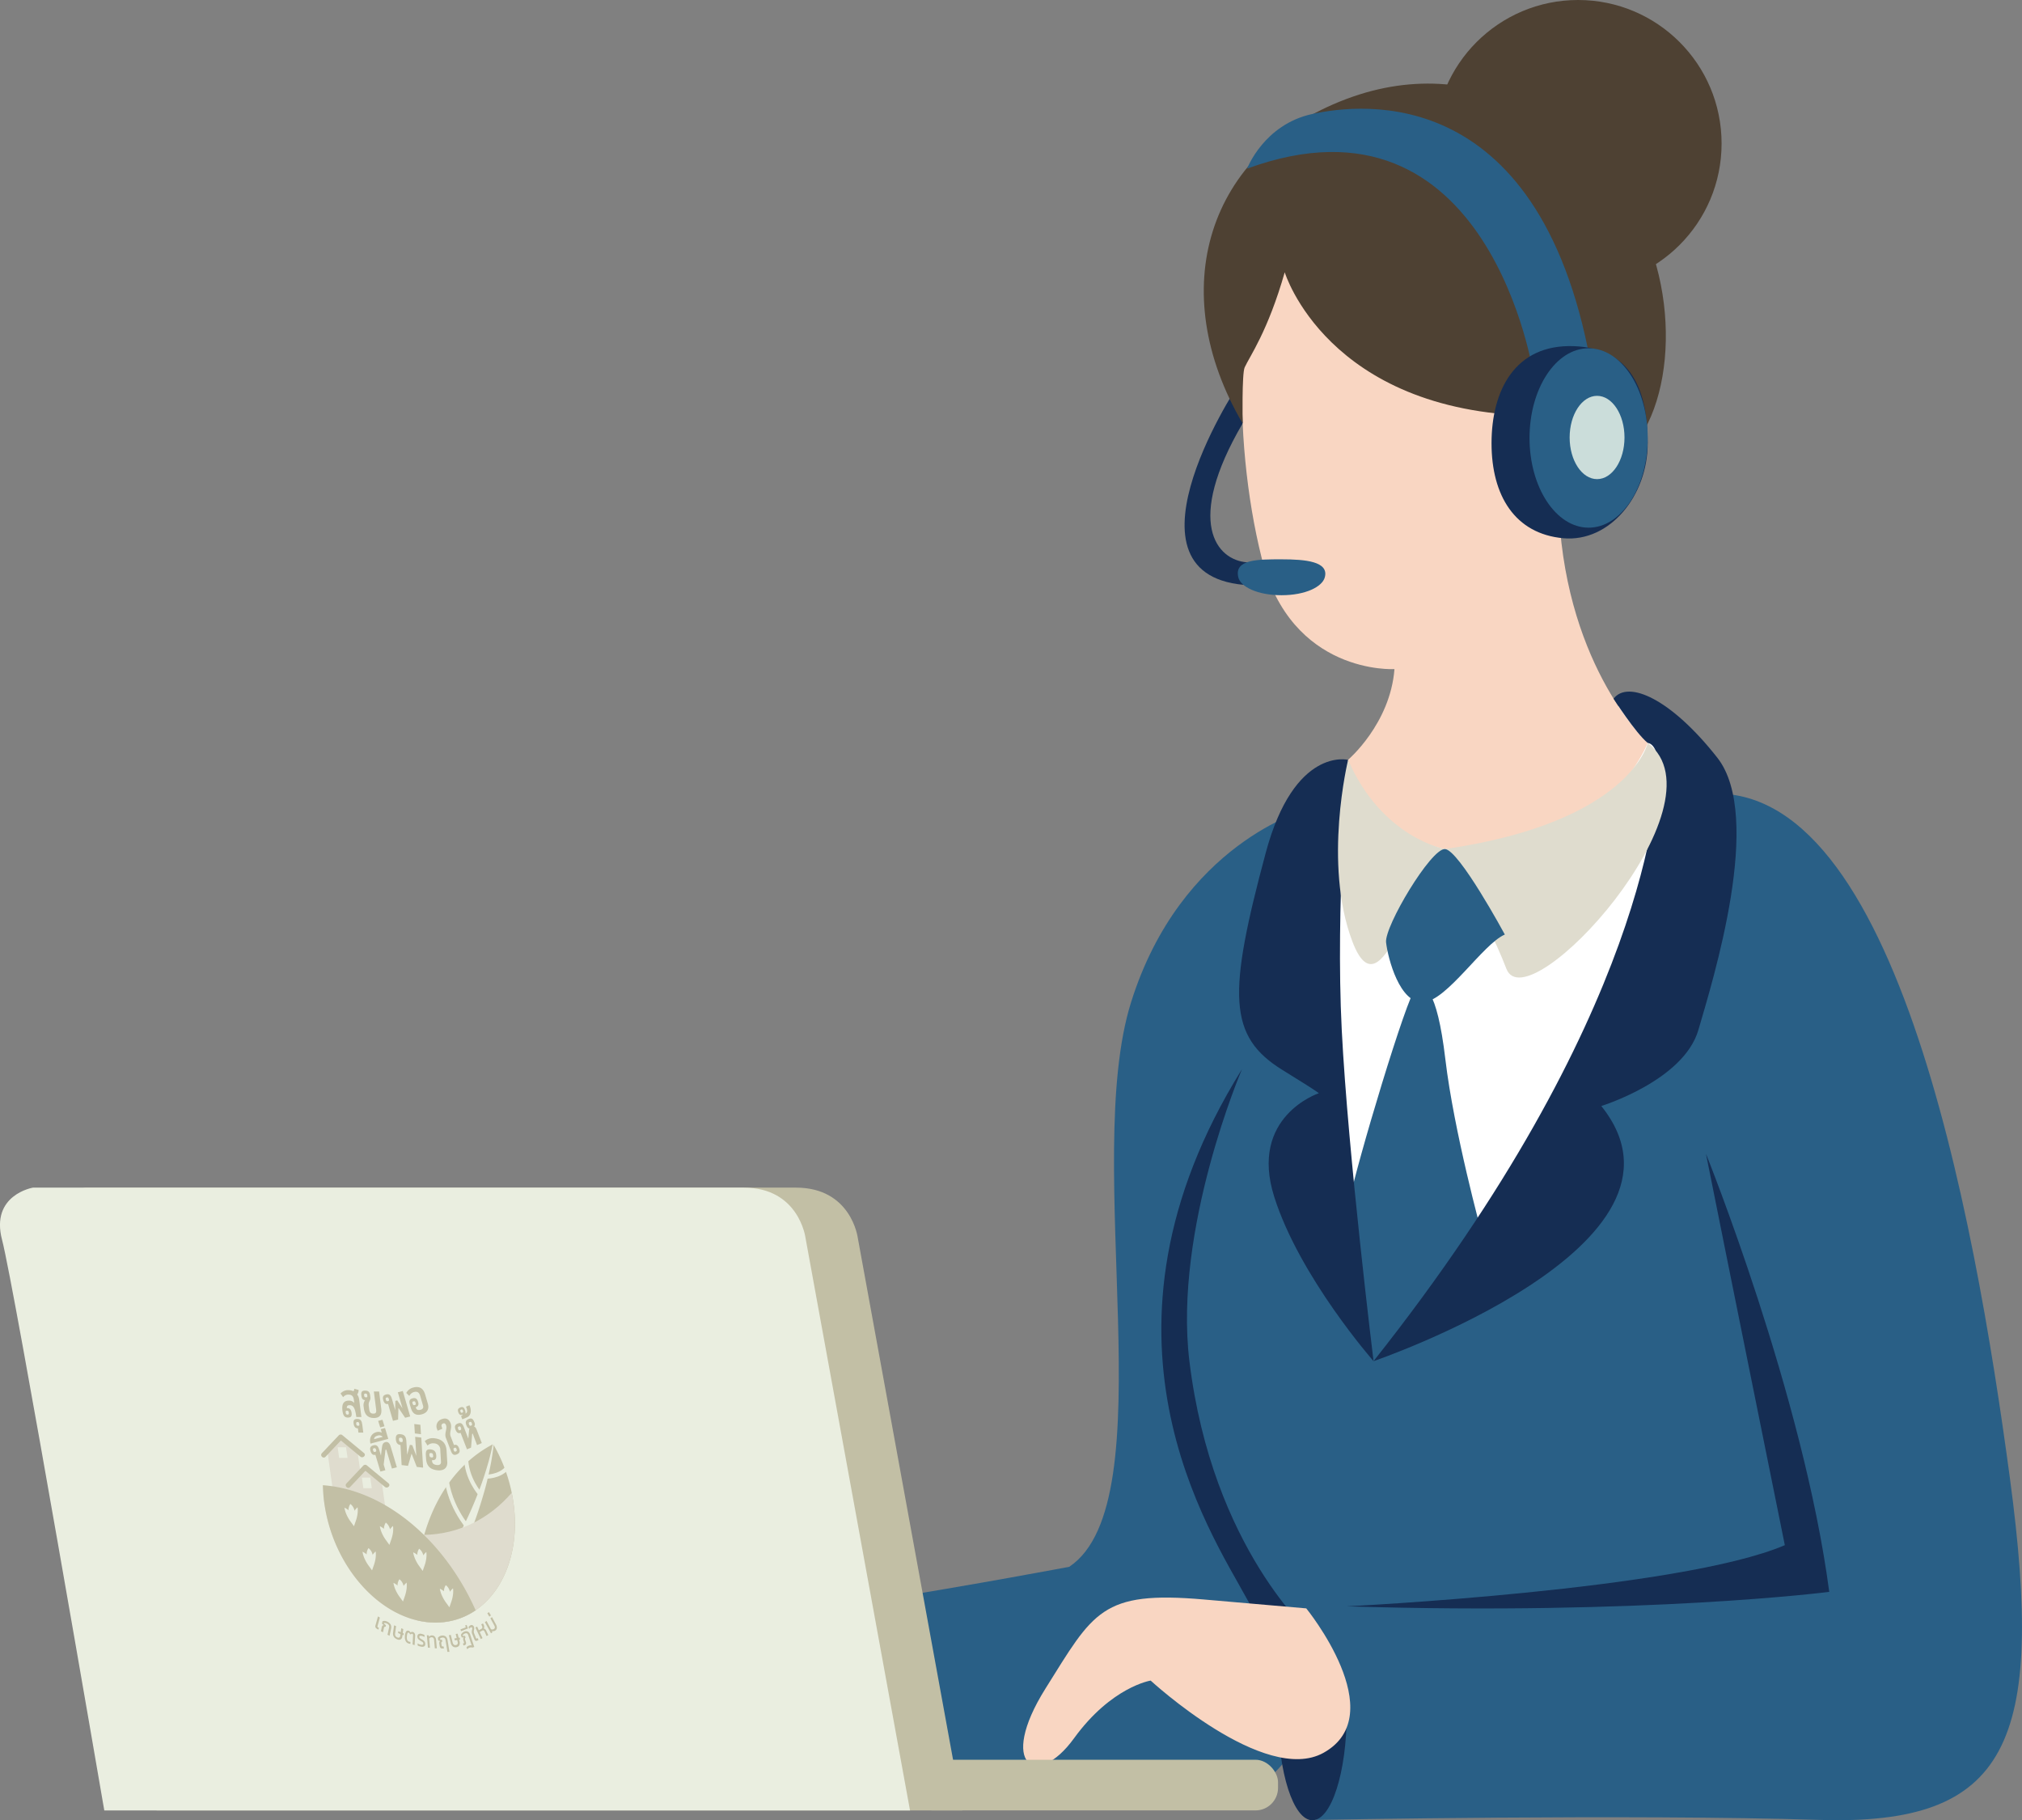 <svg id="Layer_4" data-name="Layer 4" xmlns="http://www.w3.org/2000/svg" viewBox="0 0 991.51 892.47"><rect x="0" y="0" width="991.51" height="892.47" fill="#808080" stroke="none"/><defs><style>.cls-1{fill:#295f86;}.cls-2{fill:#fff;}.cls-3{fill:#152d53;}.cls-4{fill:#f9d6c2;}.cls-5{fill:#4e4133;}.cls-6{fill:#cbddda;}.cls-7{fill:#dfdcce;}.cls-8{fill:#c2bfa5;}.cls-9{fill:#eaeee0;}.cls-10{fill:none;stroke:#eaeee0;stroke-miterlimit:10;stroke-width:2px;}</style></defs><title>7.4</title><path class="cls-1" d="M1456.91,832.08s-35.84,40.08-44.58,103.89,35.84,176.57,44.58,235.14c0,0,292,68.18,285-48.08s-80.42-286.49-80.42-286.49Z" transform="translate(-838.46 -352.79)"/><path class="cls-2" d="M1664.08,756.77s21.53-35.84-17.65-54.2S1547,740.16,1547,740.16s-52-26.22-68,9.62,12.86,219.4,47,225.52S1608.14,915,1608.14,915,1647.57,789.23,1664.08,756.77Z" transform="translate(-838.46 -352.79)"/><path class="cls-3" d="M1445.43,541.93c-1,1.16-64,97.9,9.44,97.9h3.49s6.49-10.24-8.41-11.33-30.61-19.49-2.14-68.12C1476.11,512,1445.43,541.93,1445.43,541.93Z" transform="translate(-838.46 -352.79)"/><path class="cls-4" d="M1646.43,717.07s-17.59,45.53-74.51,52.78-72.44-44.5-72.44-44.5,20.7-17.6,22.77-44.5c0,0-50.71,3.1-65.2-54.85s-14.39-143.38,13.46-157.3c37.25-18.63,124.81-3.08,132.46,136.6C1607.11,680.85,1646.43,717.07,1646.43,717.07Z" transform="translate(-838.46 -352.79)"/><path class="cls-5" d="M1468.44,486.29s20.69,68.3,122.11,70.37c0,0-1,38.29,32.08,26.91s42.43-72.44,21.73-118-77.61-90-145.91-64.16-88.93,93.75-50.64,159c0,0-.44-24.51,1-27.52C1451.24,527.55,1460.16,515.27,1468.44,486.29Z" transform="translate(-838.46 -352.79)"/><circle class="cls-5" cx="773.83" cy="70.37" r="70.37"/><path class="cls-1" d="M1590.55,537S1569.1,391.89,1450,435.47c0,0,8.14-21.62,31.94-26.79S1595.73,392.12,1619.53,537Z" transform="translate(-838.46 -352.79)"/><path class="cls-3" d="M1569.85,570.12c0,25.72,11.49,44.41,35.19,46.57,22.77,2.07,41.39-20.85,41.39-46.57s-7.78-46.59-36.22-47.61C1581.24,521.48,1569.85,544.4,1569.85,570.12Z" transform="translate(-838.46 -352.79)"/><ellipse class="cls-1" cx="779" cy="214.74" rx="28.98" ry="43.98"/><path class="cls-1" d="M1565,957.24s-13.62-49.72-17.79-85.08-10.63-37.82-14.65-34.58-28.75,85.08-33,106.45,12.43,76.15,12.43,76.15S1585.41,1003.47,1565,957.24Z" transform="translate(-838.46 -352.79)"/><path class="cls-1" d="M1651.84,856s69.06,169.1,69.06,267.88c0,0-174,14.56-241.89,17.48,0,0-24.14,80.42,5,103.73,0,0,153.84-2.91,246.5,0s111-37.3,93.53-167.54S1766.8,726.18,1670,742.78Z" transform="translate(-838.46 -352.79)"/><path class="cls-1" d="M1479,749.78s-61.44,16.36-85.91,94.43S1410.58,1089,1362.79,1121c0,0-45.62,8.66-96.82,16.84s22.77,81.05,22.77,81.05,207.68,66.29,185.74-44.08S1479,749.78,1479,749.78Z" transform="translate(-838.46 -352.79)"/><ellipse class="cls-6" cx="783.14" cy="214.5" rx="13.45" ry="20.42"/><path class="cls-3" d="M1447.49,877s-33.68,78.36-25.79,143.19c11.21,92.1,60.3,134.39,60.3,134.39s-15.07,13.62-32.46-18.48S1366.51,1007.07,1447.49,877Z" transform="translate(-838.46 -352.79)"/><path class="cls-1" d="M1445.67,635.83c1.11,4.73,9.5,8.8,21.21,8.8s20-4.11,21.22-8.8c2.07-7.76-9.5-8.8-21.22-8.8S1443.6,627,1445.67,635.83Z" transform="translate(-838.46 -352.79)"/><path class="cls-3" d="M1629.69,695.36s10.53,16.53,16.74,21.71c0,0,5.18,0,5.18,12.42s-5.1,121-139.63,290.69c0,0,166.54-56.81,111.69-125.11,0,0,40.36-12.42,47.6-37.26s32.08-104.52,9.31-133.5S1636.75,686.07,1629.69,695.36Z" transform="translate(-838.46 -352.79)"/><path class="cls-3" d="M1512,1020.18s-12.5-101.31-15.6-162.37,3.1-132.46,3.1-132.46-26.34-6.64-40.36,45.53c-18.62,69.34-18.62,90,8.28,106.59,20.9,12.86,17.59,11.39,17.59,11.39s-34.15,11.38-21.73,50.7S1512,1020.18,1512,1020.18Z" transform="translate(-838.46 -352.79)"/><path class="cls-7" d="M1547,769.09s19.79,31.8,30.14,58.71,108.66-80.72,69.33-110.73C1646.43,717.07,1637.91,755.92,1547,769.09Z" transform="translate(-838.46 -352.79)"/><path class="cls-3" d="M1465.16,1192.83c0,29,7.54,52.44,16.84,52.44s16.85-23.48,16.85-52.44-20.56-50-20.56-50C1469,1142.79,1465.16,1163.86,1465.16,1192.83Z" transform="translate(-838.46 -352.79)"/><path class="cls-8" d="M1310.34,1240.46l-51.28-280.89s-3.2-24.48-30.3-24.48H880.27s-21,3.5-15.15,25.64,50.12,279.73,50.12,279.73Z" transform="translate(-838.46 -352.79)"/><path class="cls-7" d="M1547,769.09s-30.92-5.45-47.48-43.74c0,0-12.42,50.71,2.07,89S1531.4,780.86,1547,769.09Z" transform="translate(-838.46 -352.79)"/><path class="cls-1" d="M1576.37,811S1553.9,769.4,1547,769.09s-29.74,38-28.86,45.77,6.7,30.2,18.35,29.32S1565.59,815.63,1576.37,811Z" transform="translate(-838.46 -352.79)"/><path class="cls-4" d="M1479,1141.39s42.29,51.94,8.49,70.8c-28.89,16.13-84.79-35.4-84.79-35.4s-19.23,3-37.59,28.31-37.58,13.21-14-24.38,27.3-48.07,77.59-43.7Z" transform="translate(-838.46 -352.79)"/><rect class="cls-8" x="1284.7" y="1215.62" width="180.45" height="24.84" rx="11.05" transform="translate(1911.4 2103.28) rotate(-180)"/><path class="cls-9" d="M1284.7,1240.46l-51.28-280.89s-3.2-24.48-30.3-24.48H854.63s-21,3.5-15.15,25.64,50.12,279.73,50.12,279.73Z" transform="translate(-838.46 -352.79)"/><path class="cls-8" d="M1023.2,1151.34l.81.49.24-.86-.4-.25a.59.59,0,0,1-.26-.29.68.68,0,0,1,0-.4l1.15-4.12-.94-.58-1.22,4.4A1.3,1.3,0,0,0,1023.2,1151.34Z" transform="translate(-838.46 -352.79)"/><path class="cls-8" d="M1025.26,1152.59l1,.51.44-2a1.05,1.05,0,0,1,.29-.62.66.66,0,0,1,.56-.07l.16-.75-1-.84,0-.18a1.25,1.25,0,0,1,.69-.07,2.68,2.68,0,0,1,.85.29,2,2,0,0,1,.92.8,1.72,1.72,0,0,1,.07,1.15l-.76,3.52,1,.51.75-3.49a2.88,2.88,0,0,0-.19-2,4,4,0,0,0-2.89-1.81,2.59,2.59,0,0,0-1.14.17l-.25,1.17.9.78c-.5-.08-.83.23-1,.92Z" transform="translate(-838.46 -352.79)"/><path class="cls-8" d="M1033.18,1156.55a2,2,0,0,0,1.73.08,1.86,1.86,0,0,0,.83-1.53l.1-.72.46.19.19-.86-.53-.22.26-1.94-1-.41-.27,1.94-1.16-.48-.12.89,1.16.48-.1.77a1.21,1.21,0,0,1-.46.92,1.1,1.1,0,0,1-1-.05,1.73,1.73,0,0,1-.89-.73,1.86,1.86,0,0,1-.18-1.18l.5-3.6-1-.4-.48,3.55a3,3,0,0,0,.33,2A3.19,3.19,0,0,0,1033.18,1156.55Z" transform="translate(-838.46 -352.79)"/><path class="cls-8" d="M1038.91,1158.63a2.08,2.08,0,0,0,.81.1l0-.92a1.55,1.55,0,0,1-.64-.1,1.41,1.41,0,0,1-.9-.75,3.41,3.41,0,0,1-.21-1.66,5.24,5.24,0,0,1,.27-1.6c.14-.34.36-.47.65-.38a.71.71,0,0,1,.33.22,1.83,1.83,0,0,1,.21.46l.55.17a.56.56,0,0,1,.25-.32.44.44,0,0,1,.34,0,.53.53,0,0,1,.38.29,1.55,1.55,0,0,1,.06.66l-.24,4.31,1,.29.25-4.48a2.28,2.28,0,0,0-.24-1.27,1.37,1.37,0,0,0-.85-.69,1.39,1.39,0,0,0-.64,0,1.08,1.08,0,0,0-.52.27,1.8,1.8,0,0,0-.39-.55,1.22,1.22,0,0,0-.57-.32,1,1,0,0,0-1.25.46,4.56,4.56,0,0,0-.55,2.24,4.43,4.43,0,0,0,.42,2.43A2.36,2.36,0,0,0,1038.91,1158.63Z" transform="translate(-838.46 -352.79)"/><path class="cls-8" d="M1045,1160.15a2,2,0,0,0,1.47-.14,1.27,1.27,0,0,0,.52-1.19,2,2,0,0,0-.37-1.2,4.34,4.34,0,0,0-1.15-.93l-.26-.15-.66-.41a1.29,1.29,0,0,1-.33-.33.68.68,0,0,1-.13-.42c0-.27.09-.44.28-.5a2,2,0,0,1,.88,0,4.63,4.63,0,0,1,.7.22,3.4,3.4,0,0,1,.66.34v-1a4.23,4.23,0,0,0-.7-.32,5.39,5.39,0,0,0-.82-.24,1.89,1.89,0,0,0-1.47.18,1.35,1.35,0,0,0-.49,1.18,1.74,1.74,0,0,0,.39,1.13,4.46,4.46,0,0,0,1.13.91l.36.22c.27.15.47.28.6.37a1.18,1.18,0,0,1,.31.32,1,1,0,0,1,.11.46c0,.29-.08.47-.27.53a2.1,2.1,0,0,1-1,0,3.61,3.61,0,0,1-.76-.23,4.46,4.46,0,0,1-.75-.4l0,1a3,3,0,0,0,.74.37A5.77,5.77,0,0,0,1045,1160.15Z" transform="translate(-838.46 -352.79)"/><path class="cls-8" d="M1048.29,1160.62l1,.09-.38-4.52a1.44,1.44,0,0,1,.56-.48,1.3,1.3,0,0,1,.73-.15,1.1,1.1,0,0,1,.79.37,1.67,1.67,0,0,1,.34,1l.34,4,1,.08-.35-4a3.1,3.1,0,0,0-.57-1.67,1.74,1.74,0,0,0-1.26-.68,1.94,1.94,0,0,0-1.68.64l-.11-.68-.91-.07Z" transform="translate(-838.46 -352.79)"/><path class="cls-8" d="M1057.86,1162.71l1,0-.92-5.64a3,3,0,0,0-.87-1.85,2.43,2.43,0,0,0-1.75-.51,2.73,2.73,0,0,0-2.15,1.14l.21,1.28,1,.27q-.66.3-.48,1.44l.18,1.07a1.63,1.63,0,0,0,.37.83.87.87,0,0,0,.69.29l1,0-.17-1-.49,0a.4.4,0,0,1-.3-.1.61.61,0,0,1-.15-.38l-.13-.74a1.68,1.68,0,0,1,0-.76.74.74,0,0,1,.44-.38l-.14-.82-1.07-.29,0-.21a1.31,1.31,0,0,1,.55-.44,2.1,2.1,0,0,1,.8-.2,1.49,1.49,0,0,1,1,.28,1.82,1.82,0,0,1,.46,1.09Z" transform="translate(-838.46 -352.79)"/><path class="cls-8" d="M1062.24,1160.43a1.92,1.92,0,0,0,1.43-.91,2.64,2.64,0,0,0,.11-2l-.19-.76.45-.07-.16-1-.52.09-.5-2-.95.17.5,2-1.12.2.23.94,1.12-.2.2.8a1.71,1.71,0,0,1,0,1.16,1.06,1.06,0,0,1-.82.51,1.21,1.21,0,0,1-1-.19,1.87,1.87,0,0,1-.58-1l-.93-3.78-.94.17.92,3.73a3,3,0,0,0,1,1.76A2.19,2.19,0,0,0,1062.24,1160.43Z" transform="translate(-838.46 -352.79)"/><path class="cls-8" d="M1067.57,1161.45a2.17,2.17,0,0,1,.54-.5,2.27,2.27,0,0,1,.66-.33,2.12,2.12,0,0,1,1.36,0l.9-.3-1.94-5.86a2.84,2.84,0,0,0-1.11-1.64,2.05,2.05,0,0,0-1.7-.09,2.87,2.87,0,0,0-1.14.69,3.18,3.18,0,0,0-.68,1l.41,1.24h1a.92.92,0,0,0-.3.66,2.6,2.6,0,0,0,.16.91l.24.74a.62.62,0,0,1,0,.38c0,.09-.09.15-.21.19l-.31.1.32.95.56-.18c.66-.21.84-.77.54-1.67l-.27-.8a2.27,2.27,0,0,1-.14-.77.75.75,0,0,1,.3-.48l-.26-.8h-1.09l-.06-.2a1.35,1.35,0,0,1,.43-.6,2.07,2.07,0,0,1,.73-.4,1.13,1.13,0,0,1,1,0,1.76,1.76,0,0,1,.61,1l1.62,4.89a1.48,1.48,0,0,0-.58-.08,2.33,2.33,0,0,0-.67.13,2.66,2.66,0,0,0-1.29.86Z" transform="translate(-838.46 -352.79)"/><path class="cls-8" d="M1064.52,1152.59l3.42-1.36-.66-1.74-.73.29.34.91-2.64,1Z" transform="translate(-838.46 -352.79)"/><path class="cls-8" d="M1072.35,1157.25l.75-.32-.36-.94-.38.16c-.14.07-.25.08-.32,0a.69.69,0,0,1-.22-.36l-.87-2.18a2,2,0,0,1-.16-.81,5.5,5.5,0,0,1,.1-.88,4.2,4.2,0,0,0,.12-.76,1.77,1.77,0,0,0-.14-.69,1.42,1.42,0,0,0-.65-.8,1.14,1.14,0,0,0-1,0,2.32,2.32,0,0,0-.59.37,1.87,1.87,0,0,0-.44.54l.35.87a1.69,1.69,0,0,1,.75-.71.64.64,0,0,1,.45-.06c.12,0,.21.16.29.36a.61.61,0,0,1,0,.35,3,3,0,0,1-.1.51,5.25,5.25,0,0,0-.14,1,2.66,2.66,0,0,0,.21,1l1,2.5C1071.35,1157.25,1071.79,1157.5,1072.35,1157.25Z" transform="translate(-838.46 -352.79)"/><path class="cls-8" d="M1074.22,1156.44l.85-.47-1.38-3,1.18-.65a.8.8,0,0,1,.73-.12,1.5,1.5,0,0,1,.56.75l.9,2,.84-.46-1-2.1a2.7,2.7,0,0,0-.53-.81.9.9,0,0,0-.7-.26,1.77,1.77,0,0,0-.06-1.86l-.32-.7-.84.45.34.74a1.59,1.59,0,0,1,.18.91.87.87,0,0,1-.51.59l-1.21.67-.82-1.8-.85.46Z" transform="translate(-838.46 -352.79)"/><path class="cls-8" d="M1081.38,1152.23a1.62,1.62,0,0,0,.72-1.22,3,3,0,0,0-.44-1.72l-1.94-3.61-.79.56,1.91,3.55a1.84,1.84,0,0,1,.28,1,1,1,0,0,1-.48.71,1.43,1.43,0,0,1-.7.24,1.74,1.74,0,0,1-.74-.14l-2.18-4.05-.8.56,3,5.5.73-.51-.28-.63a2.38,2.38,0,0,0,.9.09A1.94,1.94,0,0,0,1081.38,1152.23Z" transform="translate(-838.46 -352.79)"/><path class="cls-8" d="M1078.42,1145.44l.78-.6-1-1.63-.77.6Z" transform="translate(-838.46 -352.79)"/><polygon class="cls-7" points="164.07 736.68 160.4 710.55 167.04 704.07 175.14 710.54 178.81 736.63 164.07 736.68"/><polygon class="cls-7" points="173.86 736.64 172.28 725.4 178.93 718.92 187.02 725.39 189.63 743.93 173.86 736.64"/><polygon class="cls-9" points="182.31 729.66 178.19 729.68 177.46 724.46 181.58 724.45 182.31 729.66"/><polygon class="cls-9" points="170.43 714.81 166.31 714.83 165.57 709.61 169.69 709.6 170.43 714.81"/><path class="cls-8" d="M1010.1,1081.92l8.32-8.81h-1.77l10.58,8.74c1.23,1,3-.74,1.76-1.77l-10.57-8.74a1.29,1.29,0,0,0-1.77,0l-8.32,8.81c-1.1,1.17.66,2.94,1.77,1.77Z" transform="translate(-838.46 -352.79)"/><path class="cls-8" d="M998.07,1067.07l8.32-8.81h-1.77l10.57,8.74c1.23,1,3-.74,1.77-1.76l-10.57-8.74a1.28,1.28,0,0,0-1.77,0l-8.32,8.8c-1.11,1.17.66,2.94,1.77,1.77Z" transform="translate(-838.46 -352.79)"/><path class="cls-8" d="M1043.32,1147.34a39.1,39.1,0,0,0,9.33,1c25.55-.45,42.33-27.09,37.48-59.49a79,79,0,0,0-9.83-28C1054.26,1074.29,1039,1107.85,1043.32,1147.34Z" transform="translate(-838.46 -352.79)"/><path class="cls-10" d="M1068.38,1102.23s-11.3-12.35-11.34-29.56" transform="translate(-838.46 -352.79)"/><path class="cls-9" d="M1062,1108.22c2.22-4,4.31-8.19,6.25-12.4s3.73-8.54,5.38-12.9,3.08-8.82,4.36-13.31a123,123,0,0,0,3-13.74,122.92,122.92,0,0,1-1.73,14c-.88,4.64-1.91,9.26-3.2,13.81s-2.7,9.07-4.29,13.54-3.3,8.86-5.28,13.28Z" transform="translate(-838.46 -352.79)"/><path class="cls-7" d="M1046.21,1105.36c-17.36.31-34.46-6.81-49.11-19,.13,1.37.29,2.75.5,4.14,4.85,32.41,29.49,58.31,55.05,57.86s42.33-27.09,37.48-59.49c-.21-1.4-.47-2.77-.75-4.14C1078.46,1097.37,1063.57,1105.06,1046.21,1105.36Z" transform="translate(-838.46 -352.79)"/><path class="cls-8" d="M996.78,1081a72.36,72.36,0,0,0,.81,9.48c4.85,32.41,29.5,58.31,55.05,57.86a34.43,34.43,0,0,0,19.06-6C1056.42,1108,1027.37,1083.22,996.78,1081Z" transform="translate(-838.46 -352.79)"/><path class="cls-9" d="M1007.36,1092a10,10,0,0,1,1.67,1,15.24,15.24,0,0,1,1.41,1.24,18.24,18.24,0,0,1,2.31,2.82l-2.62.34a17.25,17.25,0,0,1,1.45-2.92,13.69,13.69,0,0,1,1-1.37,9.64,9.64,0,0,1,1.21-1.28,8.93,8.93,0,0,1,.1,1.77,15.24,15.24,0,0,1-.14,1.67,18.49,18.49,0,0,1-.79,3.16l-.93,2.69-1.7-2.35a18.24,18.24,0,0,1-1.85-3.14,14.11,14.11,0,0,1-.68-1.75A10.64,10.64,0,0,1,1007.36,1092Z" transform="translate(-838.46 -352.79)"/><path class="cls-9" d="M1010.27,1090.19a5.36,5.36,0,0,1,1.48,1.75,6.15,6.15,0,0,1,.63,3.86,5.22,5.22,0,0,1-.85,2.12,5.32,5.32,0,0,1-1.48-1.74,6,6,0,0,1-.63-1.88,6.33,6.33,0,0,1,0-2A5.33,5.33,0,0,1,1010.27,1090.19Z" transform="translate(-838.46 -352.79)"/><path class="cls-9" d="M1024.74,1101.09a10,10,0,0,1,1.67,1.05,15.24,15.24,0,0,1,1.41,1.24,18.24,18.24,0,0,1,2.31,2.82l-2.62.34a17.25,17.25,0,0,1,1.45-2.92,12.63,12.63,0,0,1,1-1.37,9.64,9.64,0,0,1,1.21-1.28,8.87,8.87,0,0,1,.1,1.76,15.22,15.22,0,0,1-.14,1.68,18.49,18.49,0,0,1-.79,3.16l-.93,2.69-1.7-2.35a18.24,18.24,0,0,1-1.85-3.14,14.11,14.11,0,0,1-.68-1.75A10.64,10.64,0,0,1,1024.74,1101.09Z" transform="translate(-838.46 -352.79)"/><path class="cls-9" d="M1027.65,1099.33a5.36,5.36,0,0,1,1.48,1.75,5.88,5.88,0,0,1,.63,1.88,6,6,0,0,1,0,2,1.33,1.33,0,1,1-2.33.38,6.08,6.08,0,0,1-.62-3.87A5.33,5.33,0,0,1,1027.65,1099.33Z" transform="translate(-838.46 -352.79)"/><path class="cls-9" d="M1016.24,1113.59a10.79,10.79,0,0,1,1.67,1.06,15.15,15.15,0,0,1,1.41,1.23,18.32,18.32,0,0,1,2.31,2.83l-2.62.34a17.58,17.58,0,0,1,1.44-2.92,14.29,14.29,0,0,1,1-1.37,9,9,0,0,1,1.21-1.28,8.83,8.83,0,0,1,.1,1.76,15,15,0,0,1-.14,1.67,18.37,18.37,0,0,1-.79,3.17l-.93,2.68-1.7-2.34a18.32,18.32,0,0,1-1.85-3.15,14.11,14.11,0,0,1-.68-1.75A10.46,10.46,0,0,1,1016.24,1113.59Z" transform="translate(-838.46 -352.79)"/><path class="cls-9" d="M1019.15,1111.84a5.34,5.34,0,0,1,1.48,1.74,6.32,6.32,0,0,1,.63,1.88,6,6,0,0,1,0,2,5.3,5.3,0,0,1-.85,2.12,5.12,5.12,0,0,1-1.48-1.74,6.06,6.06,0,0,1-.62-3.86A5.27,5.27,0,0,1,1019.15,1111.84Z" transform="translate(-838.46 -352.79)"/><path class="cls-9" d="M1031.4,1128.86a11.14,11.14,0,0,1,1.68,1.05,15.28,15.28,0,0,1,1.4,1.24,17.82,17.82,0,0,1,2.32,2.83l-2.62.34a17.21,17.21,0,0,1,1.44-2.92,14.29,14.29,0,0,1,1-1.37,8.53,8.53,0,0,1,1.21-1.28,8.83,8.83,0,0,1,.1,1.76,13.12,13.12,0,0,1-.15,1.67,17.9,17.9,0,0,1-.78,3.17l-.93,2.68-1.7-2.34a18.71,18.71,0,0,1-1.85-3.15,14.11,14.11,0,0,1-.68-1.75A10.46,10.46,0,0,1,1031.4,1128.86Z" transform="translate(-838.46 -352.79)"/><path class="cls-9" d="M1034.32,1127.11a5.24,5.24,0,0,1,1.48,1.74,6.32,6.32,0,0,1,.63,1.88,6,6,0,0,1,0,2,5.3,5.3,0,0,1-.85,2.12,5.12,5.12,0,0,1-1.48-1.74,6,6,0,0,1-.63-1.88,6,6,0,0,1,0-2A5.13,5.13,0,0,1,1034.32,1127.11Z" transform="translate(-838.46 -352.79)"/><path class="cls-9" d="M1041.07,1113.9a10,10,0,0,1,1.67,1,15.24,15.24,0,0,1,1.41,1.24,18.24,18.24,0,0,1,2.31,2.82l-2.62.34a17.25,17.25,0,0,1,1.45-2.92,12.63,12.63,0,0,1,1-1.37,9.64,9.64,0,0,1,1.21-1.28,8.87,8.87,0,0,1,.1,1.76,15.22,15.22,0,0,1-.14,1.68,18.49,18.49,0,0,1-.79,3.16l-.93,2.69-1.7-2.35a18.24,18.24,0,0,1-1.85-3.14,14.75,14.75,0,0,1-.68-1.75A10.64,10.64,0,0,1,1041.07,1113.9Z" transform="translate(-838.46 -352.79)"/><path class="cls-9" d="M1044,1112.14a5.36,5.36,0,0,1,1.48,1.75,5.91,5.91,0,0,1,.63,1.87,6,6,0,0,1,0,2,5.36,5.36,0,0,1-.85,2.12,5.24,5.24,0,0,1-1.48-1.75,5.91,5.91,0,0,1-.63-1.87,6.33,6.33,0,0,1,0-2A5.33,5.33,0,0,1,1044,1112.14Z" transform="translate(-838.46 -352.79)"/><path class="cls-9" d="M1054.15,1131.73a9.88,9.88,0,0,1,1.67,1,13,13,0,0,1,1.41,1.24,18.31,18.31,0,0,1,2.32,2.82l-2.63.34a18.89,18.89,0,0,1,1.45-2.92c.3-.46.61-.92,1-1.37a9.74,9.74,0,0,1,1.22-1.28,8.93,8.93,0,0,1,.1,1.77,13.12,13.12,0,0,1-.15,1.67,17.59,17.59,0,0,1-.78,3.16l-.93,2.69-1.7-2.35a18.24,18.24,0,0,1-1.85-3.14,14.11,14.11,0,0,1-.68-1.75A10.46,10.46,0,0,1,1054.15,1131.73Z" transform="translate(-838.46 -352.79)"/><path class="cls-9" d="M1057.07,1130a5.36,5.36,0,0,1,1.48,1.75,6.23,6.23,0,0,1,.63,1.88,6,6,0,0,1,0,2,5.3,5.3,0,0,1-.85,2.12,5.1,5.1,0,0,1-1.48-1.74,6.08,6.08,0,0,1-.62-3.87A5.19,5.19,0,0,1,1057.07,1130Z" transform="translate(-838.46 -352.79)"/><path class="cls-8" d="M1009,1047.83c1.68,0,2.07-.75,1.87-2.31s-.94-2.46-2.33-2.34c-.06-1.08.46-1.43,1.4-1.42,1.84,0,2.7,1.56,3.24,5.79l2.5,0-1.08-8.41a5.41,5.41,0,0,0-1-2.63,3.48,3.48,0,0,0,.7-2.22l-2.11-.58a2.31,2.31,0,0,1-.41,1.23,5.3,5.3,0,0,0-2.33-.54,4.87,4.87,0,0,0-4,1.64l1.28,1.82a3.08,3.08,0,0,1,2.69-1.28c1.58,0,2.35.91,2.56,2.52l.2,1.58a3.32,3.32,0,0,0-2.65-1.15c-2.3,0-3.61,1.36-3.14,5C1006.69,1046.72,1007.35,1047.81,1009,1047.83Zm-.13-1.46c-.57,0-.79-.28-.88-1s.07-.89.65-.88.78.23.87.9S1009.44,1046.38,1008.85,1046.37Z" transform="translate(-838.46 -352.79)"/><path class="cls-8" d="M1014.22,1055.19l2.38,0-.5-3.92c-.24-1.85-.81-2.75-2.45-2.77s-2,.83-1.78,2.36.91,2.25,2.09,2.27Zm-.2-3.34c-.59,0-.79-.23-.88-.9s.06-.94.65-.93.79.23.88,1S1014.61,1051.86,1014,1051.85Z" transform="translate(-838.46 -352.79)"/><path class="cls-8" d="M1021.76,1048.05c3.25,0,4-2,3.65-4.66l-1.06-8.34-2.57,0,1.1,8.62c.17,1.35.12,2.26-1.4,2.23s-1.81-.94-2-2.28l-.19-1.52c-.29-2.23,1-2.57.79-4.18l-.1-.84c-.24-1.8-.83-2.43-2.49-2.46s-2,.75-1.84,2.32.66,2.24,1.82,2.35a4.34,4.34,0,0,0-.7,3.15l.13,1C1017.21,1045.77,1018.37,1048,1021.76,1048.05Zm-3.85-10.16c-.59,0-.81-.23-.89-.9s.07-.93.66-.92.79.23.88,1S1018.5,1037.9,1017.91,1037.89Z" transform="translate(-838.46 -352.79)"/><path class="cls-8" d="M1031.16,1049.43l2.51-.63.17-5.72,3.29,4.85,2.48-.63-3.63-12.48-2.43.61,2.29,7.88-2.58-3.9-.94.24-.06,4.57-1.62-5.55c-.54-1.86-1.27-2.56-2.85-2.16s-1.82,1.32-1.37,2.88,1.32,2,2.33,1.76Zm-2.48-9.65c-.56.14-.78,0-1-.69s-.11-1,.45-1.11.78,0,1,.74S1029.24,1039.64,1028.68,1039.78Z" transform="translate(-838.46 -352.79)"/><path class="cls-8" d="M1045.2,1046.27c3.31-.83,3.6-3.31,3.12-5l-1.38-4.74c-.81-2.76-2.5-4.26-5.74-3.44a5.33,5.33,0,0,0-3.52,2.68l1.5,1.47a3.51,3.51,0,0,1,2.32-1.93c1.58-.4,2.53.2,3,1.85l1.42,4.89c.3,1-.17,1.74-1.36,2s-1.85-.07-2.14-1l-.09-.33c1-.26,1.63-1,1.19-2.48s-1.14-2.25-2.74-1.84-1.83,1.34-1.29,3.21l.41,1.41C1040.56,1045.29,1041.83,1047.12,1045.2,1046.27Zm-3.41-4.58c-.56.14-.78,0-1-.69s-.11-1,.45-1.11.78,0,1,.74S1042.35,1041.55,1041.79,1041.69Z" transform="translate(-838.46 -352.79)"/><path class="cls-8" d="M1025,1074.3l2.43-.65-.83-2.76.83-6.68c0-.47.1-.63.24-.67s.21,0,.29.3l2.68,9,2.42-.65-3.09-10.33c-.44-1.46-1.34-2.32-2.5-2s-1.54,1.09-1.74,2.8l-.47,3.81-.87-2.9c-.55-1.85-1.3-2.54-2.88-2.12s-1.81,1.34-1.34,2.9,1.35,2,2.36,1.73Zm-2.57-9.64c-.56.15-.78,0-1-.68s-.11-1,.44-1.11.78,0,1,.73S1022.94,1064.51,1022.39,1064.66Z" transform="translate(-838.46 -352.79)"/><path class="cls-8" d="M1020.11,1060.61l8.74-2.33-1.59-5.32-2.1.56.51,1.72a3.51,3.51,0,0,0-2.62-.27C1020.76,1055.59,1019.41,1057.57,1020.11,1060.61Zm1.81-2.18c-.07-.87.65-1.45,1.66-1.72a2.34,2.34,0,0,1,2.56.59Z" transform="translate(-838.46 -352.79)"/><path class="cls-8" d="M1024.9,1052.67l2.1-.56-1-3.2-2.11.56Z" transform="translate(-838.46 -352.79)"/><path class="cls-8" d="M1035.41,1071.13l3.12.38,1.75-6,2.56,6.51,3.1.38-.9-14.76-3-.37.57,9.32-2-5.23-1.17-.14-1.31,4.82-.4-6.55c-.13-2.21-.8-3.26-2.77-3.5s-2.5.64-2.39,2.48,1,2.7,2.27,2.85Zm-.3-11.29c-.7-.08-.92-.36-1-1.14s.13-1.06.83-1,.91.36,1,1.2S1035.8,1059.93,1035.11,1059.84Z" transform="translate(-838.46 -352.79)"/><path class="cls-8" d="M1041.89,1055.61l3,.37-.29-4.61-3-.37Z" transform="translate(-838.46 -352.79)"/><path class="cls-8" d="M1052.78,1073.67c4.13.5,5.14-2,5-4l-.34-5.61c-.2-3.26-1.79-5.56-5.83-6.06a5.84,5.84,0,0,0-4.86,1.38l1.36,2.18a3.79,3.79,0,0,1,3.25-1.07,3.07,3.07,0,0,1,3,3.23l.35,5.77c.07,1.2-.67,1.78-2.15,1.6s-2.17-.85-2.24-2l0-.39c1.26.15,2.18-.35,2.07-2.13s-.73-2.86-2.72-3.11-2.52.67-2.39,2.87l.1,1.67C1047.59,1070.68,1048.59,1073.15,1052.78,1073.67Zm-2.76-6.3c-.7-.08-.91-.36-1-1.14s.13-1.06.83-1,.91.36,1,1.2S1050.71,1067.46,1050,1067.37Z" transform="translate(-838.46 -352.79)"/><path class="cls-8" d="M1062.45,1065.89c1.53-.64,1.66-1.6,1.08-3.11s-1.48-1.86-2.44-1.46l-1.66-4.32c-.75-2,.83-4.12,0-6.37-.77-2-2.23-2.9-4.53-1.94a3.59,3.59,0,0,0-2.13,4.8l.31.8,2.31-1-.29-.78c-.33-.85-.13-1.47.57-1.76s1.18,0,1.5.79c.72,1.88-.94,4-.05,6.27l2.4,6.24C1060.17,1065.91,1060.94,1066.52,1062.45,1065.89Zm-.49-1.45c-.53.23-.77.08-1-.61s-.17-.91.36-1.13.76-.08,1,.56S1062.49,1064.22,1062,1064.44Z" transform="translate(-838.46 -352.79)"/><path class="cls-8" d="M1067.45,1063.41l2-.85.51-6.28c0-.33,0-.46.16-.52s.17,0,.27.29l2,5.28,2.32-1-2.55-6.63c-.33-.85-.72-1.3-1.22-1.41a2.05,2.05,0,0,0,.1-2.22c-.67-1.74-1.39-2.11-2.84-1.5s-1.62,1.6-1,3.11c.39,1,.9,1.46,1.5,1.53a1.94,1.94,0,0,0-.22.78l-.38,4.18-2.16-5.62c-.7-1.81-1.49-2.41-3-1.79s-1.65,1.6-1.07,3.11,1.49,1.86,2.45,1.46Zm-3.31-9.43c-.53.22-.76.08-1-.56s-.19-1,.34-1.18.77-.08,1,.61S1064.67,1053.76,1064.14,1054Zm5.33-2.22c-.53.22-.76.08-1-.56s-.19-1,.34-1.18.78-.09,1,.6S1070,1051.54,1069.47,1051.76Z" transform="translate(-838.46 -352.79)"/><path class="cls-8" d="M1065.15,1048.69l2.25-.94c2-.83,2.34-3.21,1.47-5.48l-.19-.48-1.71.71.16.42c.6,1.56.57,2.42-.4,3a3.27,3.27,0,0,0-.27-1.83c-.51-1.33-1.13-1.69-2.29-1.2s-1.43,1.15-.93,2.46c.44,1.12,1.13,1.52,2,1,0,.41-.24.57-.7.77Zm0-3.26c-.46.19-.65,0-.87-.5s-.16-.78.3-1,.65-.09.87.49S1065.59,1045.23,1065.13,1045.43Z" transform="translate(-838.46 -352.79)"/><path class="cls-10" d="M1074,1085.37s-7-7.65-7-18.3" transform="translate(-838.46 -352.79)"/><path class="cls-10" d="M1076.78,1076.81s6.37.12,10.1-4" transform="translate(-838.46 -352.79)"/><path class="cls-3" d="M1498.85,1140.39s163.58-8,214.82-30c0,0-29.84-147.54-38.67-191.88,0,0,47.68,118.11,60.45,214.78C1735.45,1133.31,1645,1144.89,1498.85,1140.39Z" transform="translate(-838.46 -352.79)"/></svg>